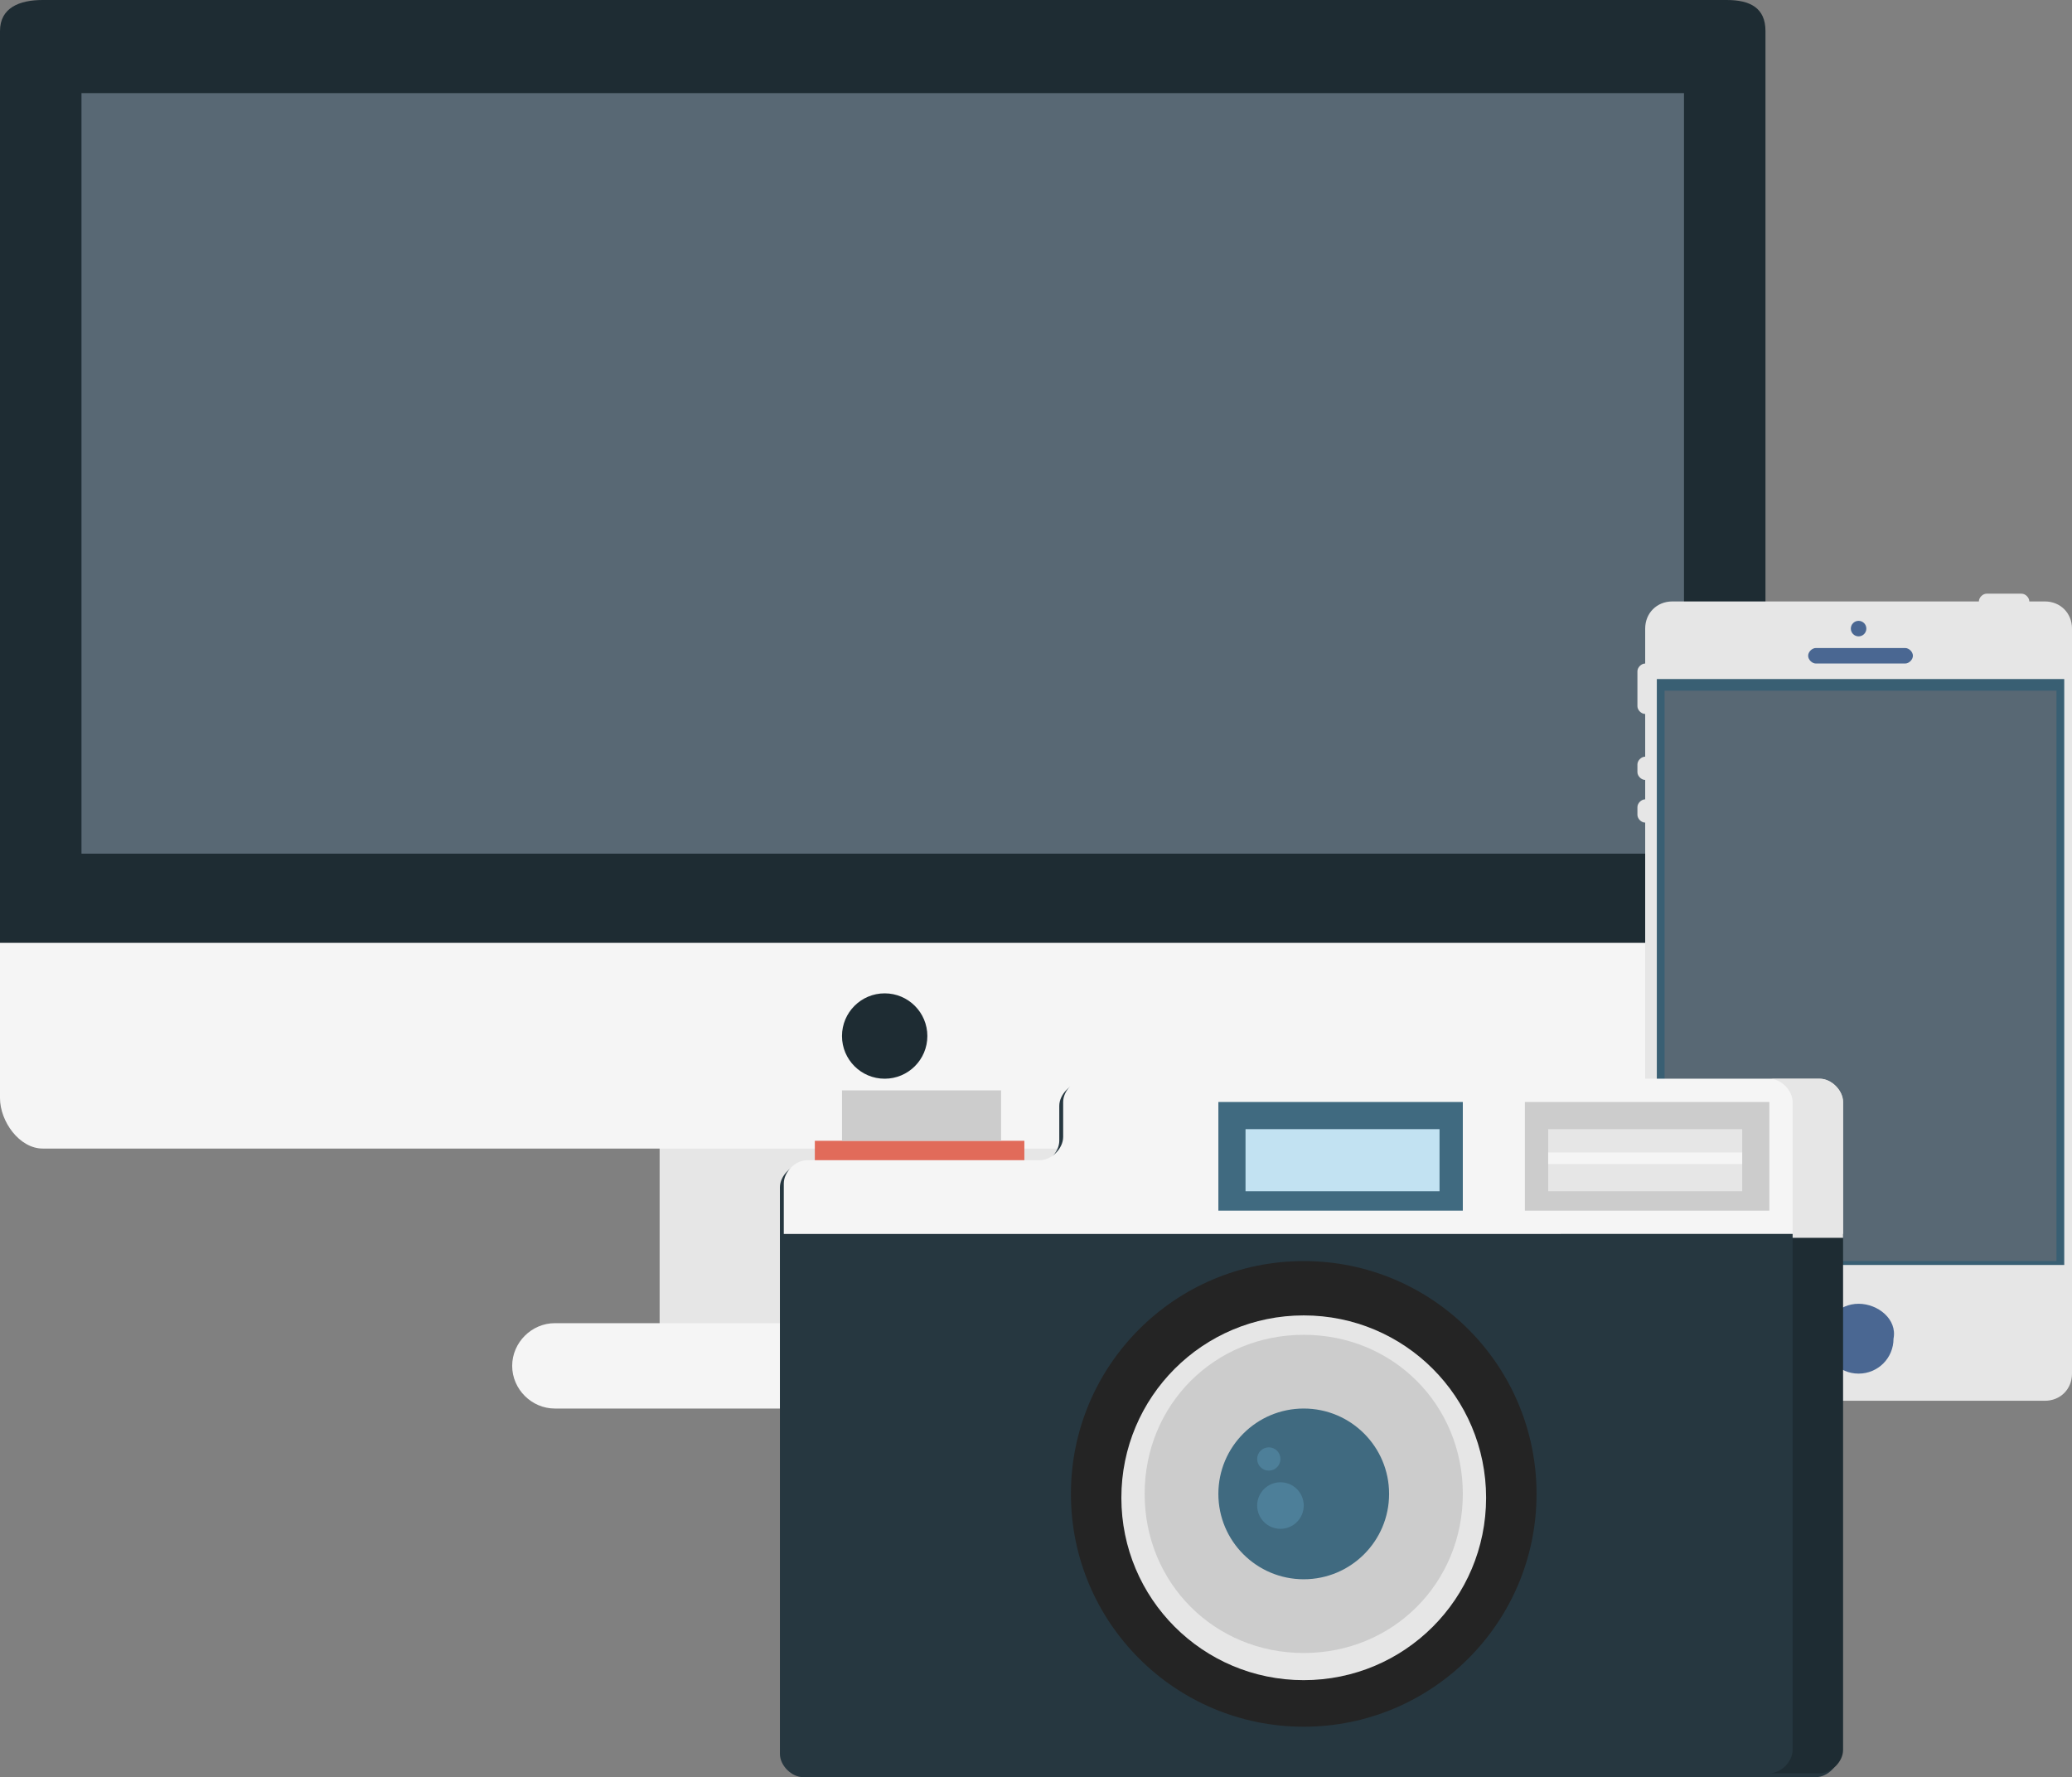 <?xml version="1.0" encoding="utf-8"?>
<!-- Generator: Adobe Illustrator 19.0.0, SVG Export Plug-In . SVG Version: 6.00 Build 0)  -->
<svg version="1.1" id="圖層_1" xmlns="http://www.w3.org/2000/svg" xmlns:xlink="http://www.w3.org/1999/xlink" x="0px" y="0px"
	 viewBox="0 0 53.4 45.8" style="enable-background:new 0 0 53.4 45.8;" xml:space="preserve">
<rect x="0" y="0" width="53.4" height="45.8" fill="#808080" stroke="none"/>
<style type="text/css">
	.st0{fill:#E6E6E6;}
	.st1{fill:#1E2C33;}
	.st2{fill:#F5F5F5;}
	.st3{fill:#586874;}
	.st4{fill:#395F73;}
	.st5{fill:#4A6792;}
	.st6{fill:#263740;}
	.st7{fill:#E16B5A;}
	.st8{fill:#CCCCCC;}
	.st9{fill:#406A80;}
	.st10{fill:#C2E2F2;}
	.st11{fill:#242424;}
	.st12{fill:#4D7F99;}
</style>
<g>
	<g>
		<rect x="17" y="29.4" class="st0" width="11.6" height="4.8"/>
		<path class="st1" d="M0,24.3V0.8C0,0.2,0.5,0,1.1,0h43.4c0.6,0,1,0.2,1,0.8v23.5H0z"/>
		<path class="st2" d="M0,24.3v4c0,0.6,0.5,1.3,1.1,1.3h43.4c0.6,0,1-0.7,1-1.3v-4H0z"/>
		<rect x="2.1" y="2.4" class="st3" width="41.3" height="19.6"/>
		<path class="st2" d="M32.3,35.2c0-0.6-0.5-1.1-1.1-1.1H14.3c-0.6,0-1.1,0.5-1.1,1.1l0,0c0,0.6,0.5,1.1,1.1,1.1h16.9
			C31.8,36.3,32.3,35.8,32.3,35.2L32.3,35.2z"/>
		<circle class="st1" cx="22.8" cy="26.7" r="1.1"/>
	</g>
	<g>
		<g>
			<path class="st0" d="M53.4,35.4c0,0.4-0.3,0.7-0.7,0.7h-9.6c-0.4,0-0.7-0.3-0.7-0.7V16.2c0-0.4,0.3-0.7,0.7-0.7h9.6
				c0.4,0,0.7,0.3,0.7,0.7V35.4z"/>
		</g>
		<g>
			<rect x="42.7" y="17.5" class="st4" width="10.5" height="15.1"/>
		</g>
		<g>
			<rect x="42.9" y="17.8" class="st3" width="10.1" height="14.7"/>
		</g>
		<g>
			<circle class="st5" cx="47.9" cy="16.2" r="0.2"/>
		</g>
		<g>
			<path class="st5" d="M49.1,17.1h-2.3c-0.1,0-0.2-0.1-0.2-0.2c0-0.1,0.1-0.2,0.2-0.2h2.3c0.1,0,0.2,0.1,0.2,0.2
				C49.3,17,49.2,17.1,49.1,17.1z"/>
		</g>
		<g>
			<path class="st0" d="M52.1,15.7h-0.9c-0.1,0-0.2-0.1-0.2-0.2s0.1-0.2,0.2-0.2h0.9c0.1,0,0.2,0.1,0.2,0.2S52.2,15.7,52.1,15.7z"/>
		</g>
		<g>
			<path class="st0" d="M42.4,18.4c-0.1,0-0.2-0.1-0.2-0.2v-0.9c0-0.1,0.1-0.2,0.2-0.2c0.1,0,0.2,0.1,0.2,0.2v0.9
				C42.7,18.3,42.6,18.4,42.4,18.4z"/>
		</g>
		<g>
			<path class="st0" d="M42.4,20.1c-0.1,0-0.2-0.1-0.2-0.2v-0.2c0-0.1,0.1-0.2,0.2-0.2c0.1,0,0.2,0.1,0.2,0.2v0.2
				C42.7,19.9,42.6,20.1,42.4,20.1z"/>
		</g>
		<g>
			<path class="st0" d="M42.4,21.2c-0.1,0-0.2-0.1-0.2-0.2v-0.2c0-0.1,0.1-0.2,0.2-0.2c0.1,0,0.2,0.1,0.2,0.2V21
				C42.7,21.1,42.6,21.2,42.4,21.2z"/>
		</g>
		<path class="st5" d="M47.9,33.6c-0.5,0-0.9,0.4-0.9,0.9c0,0.5,0.4,0.9,0.9,0.9c0.5,0,0.9-0.4,0.9-0.9C48.9,34,48.4,33.6,47.9,33.6
			z"/>
	</g>
	<g>
		<path class="st6" d="M20.1,30.6c0-0.3,0.3-0.6,0.6-0.6h6c0.3,0,0.6-0.3,0.6-0.6v-0.9c0-0.3,0.3-0.6,0.6-0.6h18.9
			c0.3,0,0.6,0.3,0.6,0.6v16.7c0,0.3-0.3,0.6-0.6,0.6H20.7c-0.3,0-0.6-0.3-0.6-0.6V30.6z"/>
		<path class="st1" d="M46.9,27.8h-1.3c0.3,0,0.6,0.3,0.6,0.6v16.7c0,0.3-0.3,0.6-0.6,0.6h1.3c0.3,0,0.6-0.3,0.6-0.6V28.4
			C47.5,28.1,47.2,27.8,46.9,27.8z"/>
		<rect x="21" y="29.4" class="st7" width="5.4" height="0.6"/>
		<rect x="21.7" y="28.1" class="st8" width="4.1" height="1.3"/>
		<path class="st2" d="M47.5,31.9v-3.5c0-0.3-0.3-0.6-0.6-0.6H28c-0.3,0-0.6,0.3-0.6,0.6v0.9c0,0.3-0.3,0.6-0.6,0.6h-6
			c-0.3,0-0.6,0.3-0.6,0.6v1.3H47.5z"/>
		<path class="st0" d="M46.9,27.8h-1.3c0.3,0,0.6,0.3,0.6,0.6v3.5h1.3v-3.5C47.5,28.1,47.2,27.8,46.9,27.8z"/>
		<rect x="31.4" y="28.4" class="st9" width="6.3" height="2.8"/>
		<rect x="32.1" y="29.1" class="st10" width="5" height="1.6"/>
		<rect x="39.3" y="28.4" class="st8" width="6.3" height="2.8"/>
		<rect x="39.9" y="29.1" class="st0" width="5" height="1.6"/>
		<rect x="39.9" y="29.7" class="st2" width="5" height="0.3"/>
		<circle class="st11" cx="33.6" cy="38.5" r="6"/>
		<path class="st0" d="M33.6,43.3c-2.6,0-4.7-2.1-4.7-4.7s2.1-4.7,4.7-4.7c2.6,0,4.7,2.1,4.7,4.7S36.2,43.3,33.6,43.3z"/>
		<path class="st8" d="M33.6,42.6c-2.3,0-4.1-1.8-4.1-4.1s1.8-4.1,4.1-4.1s4.1,1.8,4.1,4.1S35.9,42.6,33.6,42.6z"/>
		<circle class="st9" cx="33.6" cy="38.5" r="2.2"/>
		<circle class="st12" cx="32.7" cy="37.6" r="0.3"/>
		<circle class="st12" cx="33" cy="38.8" r="0.6"/>
	</g>
</g>
</svg>
